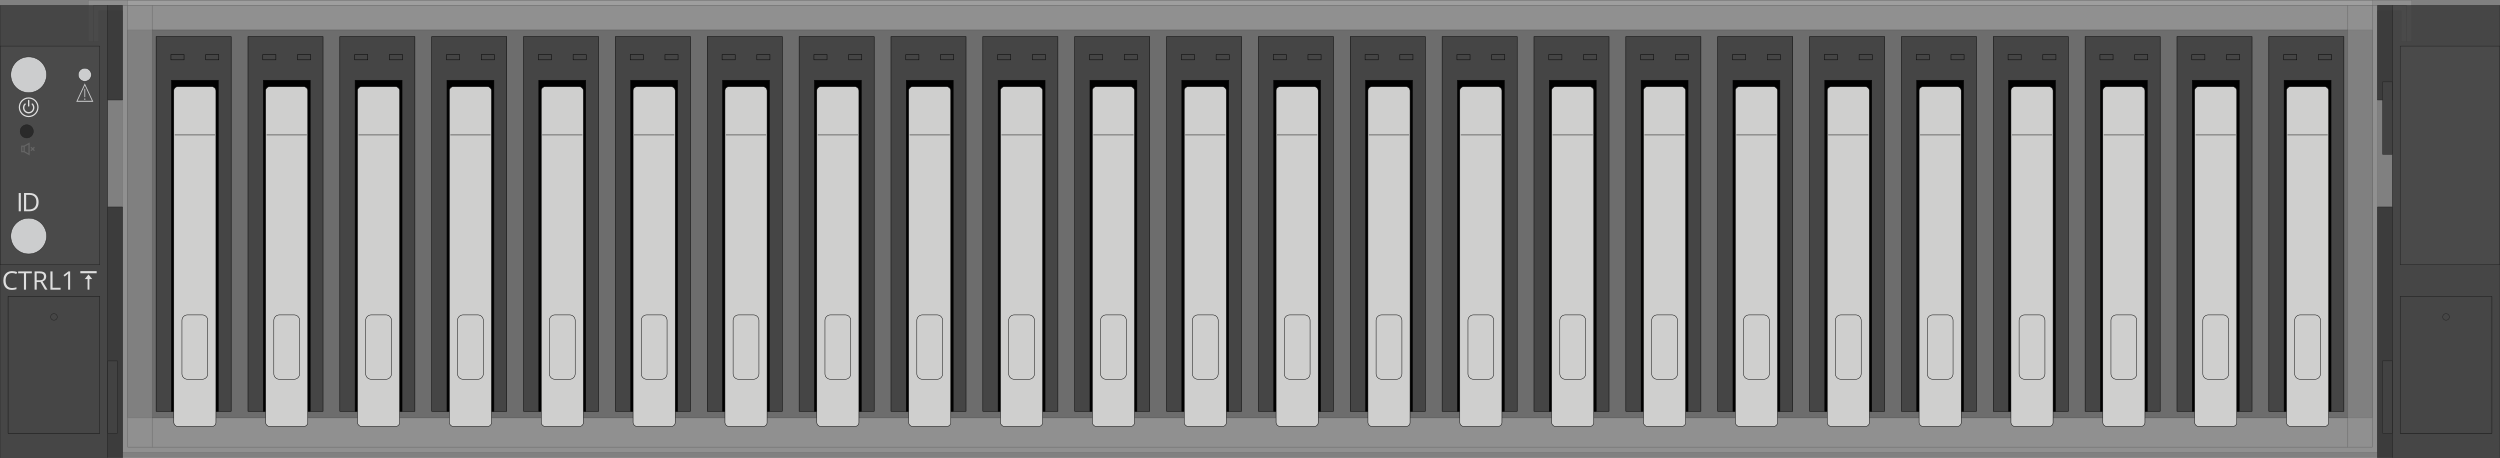 <?xml version="1.0" encoding="UTF-8"?>
<svg id="ES24F" xmlns="http://www.w3.org/2000/svg" version="1.1" viewBox="0 0 1366.94 250.38">
  <rect x="0" y="0" width="1366.94" height="250.38" fill="#808080" stroke="none"/>
  <defs>
    <style>
      .es24f-cls-1 {
        fill: #262626;
      }

      .es24f-cls-1, .es24f-cls-2, .es24f-cls-3, .es24f-cls-4, .es24f-cls-5, .es24f-cls-6, .es24f-cls-7, .es24f-cls-8, .es24f-cls-9, .es24f-cls-10, .es24f-cls-11, .es24f-cls-12, .es24f-cls-13 {
        stroke-width: .25px;
      }

      .es24f-cls-1, .es24f-cls-2, .es24f-cls-3, .es24f-cls-5, .es24f-cls-7, .es24f-cls-9, .es24f-cls-11, .es24f-cls-12, .es24f-cls-13 {
        stroke: #000;
      }

      .es24f-cls-1, .es24f-cls-2, .es24f-cls-3, .es24f-cls-5, .es24f-cls-9, .es24f-cls-11, .es24f-cls-12, .es24f-cls-13 {
        stroke-linecap: round;
        stroke-linejoin: round;
      }

      .es24f-cls-2 {
        fill: #000;
      }

      .es24f-cls-14, .es24f-cls-15, .es24f-cls-16, .es24f-cls-17, .es24f-cls-18 {
        stroke-width: 0px;
      }

      .es24f-cls-14, .es24f-cls-6 {
        fill: #cfcfce;
      }

      .es24f-cls-3 {
        fill: #2d2d2d;
      }

      .es24f-cls-4, .es24f-cls-6, .es24f-cls-7, .es24f-cls-8, .es24f-cls-10 {
        stroke-miterlimit: 10;
      }

      .es24f-cls-4, .es24f-cls-6, .es24f-cls-8, .es24f-cls-10 {
        stroke: #010101;
      }

      .es24f-cls-4, .es24f-cls-17 {
        fill: #010101;
      }

      .es24f-cls-15, .es24f-cls-10 {
        fill: none;
      }

      .es24f-cls-5, .es24f-cls-18 {
        fill: #fff;
      }

      .es24f-cls-16, .es24f-cls-7 {
        fill: #e6e7e8;
      }

      .es24f-cls-8 {
        fill: #454545;
      }

      .es24f-cls-9 {
        fill: #383838;
      }

      .es24f-cls-11 {
        fill: #0d0d0d;
      }

      .es24f-cls-12 {
        fill: #eaeaea;
      }

      .es24f-cls-13 {
        fill: #333;
      }

      /* Contrast Fixes */
      .sides {
        opacity: 0.75;
      }

      .chassis {
        opacity: 0.15;
      }

      /*#Controller_1_Indicators,
      #Controller_2_Indicators {
        opacity: 0.65;
      }*/
    </style>
  </defs>
  <g id="Chassis">
    <rect class="chassis es24f-cls-2" x="69.86" y="16.36" width="1227.22" height="212.15"/>
    <polygon class="chassis es24f-cls-12" points="1315.8 3.01 1315.8 22.8 1312.92 22.8 1312.92 5.89 1299.96 5.89 1299.96 247.37 66.98 247.37 66.98 5.89 54.02 5.89 54.02 22.8 51.14 22.8 51.14 3.01 69.86 3.01 69.86 244.49 1297.08 244.49 1297.08 3.01 1315.8 3.01"/>
    <polygon class="chassis es24f-cls-12" points="1318.68 .12 1318.68 22.8 1315.8 22.8 1315.8 3.01 51.14 3.01 51.14 22.8 48.26 22.8 48.26 .12 1318.68 .12"/>
    <rect class="chassis es24f-cls-12" x="69.86" y=".12" width="1227.22" height="2.88"/>
    <g class="sides">
      <g>
        <rect class="es24f-cls-13" x="1308.06" y="3.01" width="58.75" height="247.25"/>
        <rect class="es24f-cls-1" x="1299.96" y="3" width="8.1" height="51.66"/>
        <rect class="es24f-cls-1" x="1299.96" y="113.17" width="8.1" height="137.09"/>
        <rect class="es24f-cls-3" x="1302.77" y="44.76" width="5.29" height="39.6"/>
        <rect class="es24f-cls-3" x="1302.77" y="197.31" width="5.29" height="39.6"/>
        <rect class="es24f-cls-9" x="1312.38" y="25.22" width="54.43" height="119.52"/>
      </g>
      <g>
        <rect class="es24f-cls-11" x="1312.38" y="162.03" width="50.11" height="74.88"/>
        <path class="es24f-cls-5" d="M1322.57,189.99h0c0-5.44,4.41-9.84,9.85-9.84h10.04c5.44,0,9.85,4.41,9.85,9.84h0c0,5.44-4.41,9.84-9.85,9.84h-10.04c-5.44,0-9.85-4.41-9.85-9.84Z"/>
      </g>
      <g>
        <rect class="es24f-cls-13" x="1312.38" y="162.03" width="50.11" height="74.88"/>
        <circle class="es24f-cls-13" cx="1337.43" cy="173.29" r="1.8"/>
      </g>
    </g>
    <g class="sides">
      <g>
        <rect class="es24f-cls-13" x=".13" y="3.01" width="58.75" height="247.25"/>
        <rect class="es24f-cls-1" x="58.87" y="3.01" width="8.1" height="51.66"/>
        <rect class="es24f-cls-1" x="58.88" y="113.17" width="8.1" height="137.09"/>
        <rect class="es24f-cls-3" x="58.88" y="197.32" width="5.29" height="39.6"/>
        <g>
          <rect class="es24f-cls-9" x=".12" y="25.22" width="54.43" height="119.52"/>
          <circle class="es24f-cls-7" cx="15.68" cy="40.88" r="9.79"/>
          <circle class="es24f-cls-7" cx="15.68" cy="129.08" r="9.79"/>
          <g>
            <path class="es24f-cls-18" d="M16.05,54.95v2.99c0,.21-.17.37-.37.37s-.38-.17-.38-.37v-2.99c0-.21.18-.38.38-.38s.37.18.37.38Z"/>
            <g>
              <path class="es24f-cls-18" d="M15.68,53.24c-2.99,0-5.41,2.42-5.41,5.4s2.42,5.4,5.41,5.4,5.39-2.41,5.39-5.4-2.42-5.4-5.39-5.4ZM15.68,63.37c-2.61,0-4.74-2.12-4.74-4.73s2.13-4.73,4.74-4.73,4.73,2.12,4.73,4.73-2.12,4.73-4.73,4.73Z"/>
              <path class="es24f-cls-18" d="M18.8,58.87c0,1.75-1.4,3.17-3.12,3.17s-3.13-1.42-3.13-3.17c0-.84.33-1.63.92-2.23.14-.15.37-.16.53-.02.07.07.12.16.12.26s-.03.2-.1.26c-.47.48-.71,1.08-.71,1.72,0,1.33,1.07,2.41,2.38,2.41s2.37-1.08,2.37-2.41c0-.64-.24-1.24-.69-1.7-.07-.07-.12-.16-.12-.26s.04-.2.11-.26c.07-.08.16-.12.26-.12.09,0,.2.03.26.1.61.62.93,1.41.93,2.25h0Z"/>
            </g>
          </g>
          <g>
            <path class="es24f-cls-18" d="M10.23,105.54v9.99h1.16v-9.99h-1.16Z"/>
            <path class="es24f-cls-18" d="M19.82,106.83c-.86-.86-2.07-1.29-3.62-1.29h-3.06v9.99h2.76c1.69,0,2.97-.43,3.87-1.31.9-.87,1.34-2.13,1.34-3.78,0-1.54-.43-2.75-1.29-3.61ZM18.84,113.51c-.7.68-1.74,1.02-3.13,1.02h-1.41v-7.99h1.69c1.29,0,2.26.34,2.91,1,.66.66.98,1.64.98,2.94s-.35,2.35-1.04,3.03Z"/>
          </g>
          <circle class="es24f-cls-11" cx="14.63" cy="71.82" r="3.6"/>
          <circle class="es24f-cls-7" cx="46.37" cy="40.88" r="3.6"/>
          <g>
            <path class="es24f-cls-16" d="M46.36,45.6l-4.68,10.08h9.36l-4.68-10.08ZM46.36,46.71l3.91,8.42h-7.82l3.91-8.42Z"/>
            <rect class="es24f-cls-16" x="46.14" y="48.5" width=".45" height="4.63" rx=".19" ry=".19"/>
            <rect class="es24f-cls-16" x="45.99" y="53.84" width=".75" height=".75" rx=".37" ry=".37"/>
          </g>
          <g>
            <path class="es24f-cls-18" d="M6.62,149.29c-1.1,0-1.97.37-2.6,1.1s-.95,1.73-.95,3,.31,2.32.92,3.03c.61.71,1.49,1.07,2.62,1.07.7,0,1.49-.13,2.39-.38v1.02c-.69.26-1.55.39-2.56.39-1.47,0-2.61-.45-3.41-1.34s-1.2-2.16-1.2-3.81c0-1.03.19-1.93.58-2.71s.94-1.37,1.67-1.79,1.58-.63,2.57-.63c1.05,0,1.96.19,2.75.57l-.49,1c-.76-.36-1.51-.53-2.27-.53h-.02Z"/>
            <path class="es24f-cls-18" d="M14.25,158.39h-1.16v-8.96h-3.17v-1.03h7.49v1.03h-3.17v8.96h.01Z"/>
            <path class="es24f-cls-18" d="M20.08,154.23v4.16h-1.16v-9.99h2.74c1.23,0,2.13.23,2.72.7s.88,1.18.88,2.12c0,1.32-.67,2.21-2.01,2.68l2.71,4.49h-1.37l-2.42-4.16h-2.09ZM20.08,153.24h1.59c.82,0,1.42-.16,1.8-.49s.57-.81.57-1.47-.19-1.14-.58-1.43-1.02-.44-1.88-.44h-1.51v3.82h.01Z"/>
            <path class="es24f-cls-18" d="M27.57,158.39v-9.99h1.16v8.94h4.41v1.05h-5.57Z"/>
            <rect class="es24f-cls-18" x="43.92" y="148.25" width="8.94" height="1.16"/>
            <path class="es24f-cls-18" d="M48.39,150.08l2.02,2.49h-1.52v5.82h-1.01v-5.82h-1.52l2.02-2.49h0Z"/>
            <path class="es24f-cls-18" d="M38.35,158.39h-1.11v-7.12c0-.59.02-1.15.05-1.68-.1.1-.2.2-.32.3-.12.11-.66.55-1.63,1.33l-.6-.78,2.65-2.04h.96v9.99h0Z"/>
          </g>
        </g>
      </g>
      <g>
        <rect class="es24f-cls-11" x="4.44" y="162.04" width="50.11" height="74.88"/>
        <path class="es24f-cls-5" d="M14.64,189.98h0c0-5.44,4.41-9.84,9.85-9.84h10.04c5.44,0,9.85,4.41,9.85,9.85h0c0,5.44-4.41,9.84-9.85,9.84h-10.04c-5.44,0-9.85-4.41-9.85-9.85Z"/>
      </g>
      <g>
        <rect class="es24f-cls-13" x="4.44" y="162.04" width="50.11" height="74.88"/>
        <circle class="es24f-cls-13" cx="29.5" cy="173.29" r="1.8"/>
      </g>
    </g>
    <rect class="chassis es24f-cls-12" x="83.21" y="3" width="1200.51" height="13.36"/>
    <rect class="chassis es24f-cls-12" x="83.21" y="228.51" width="1200.51" height="15.98"/>
    <rect class="chassis es24f-cls-12" x="1283.72" y="3.01" width="13.36" height="241.49"/>
    <rect class="chassis es24f-cls-12" x="69.86" y="3" width="13.36" height="241.49"/>
    <path class="chassis es24f-cls-18" d="M16.21,77.88v7.12l-3.08-1.73h-1.58v-3.66h1.58s3.08-1.73,3.08-1.73ZM12.88,80.28h-.66v2.33h.66v-2.33ZM13.55,82.75l2,1.12v-4.85l-2,1.12v2.6h0ZM17.16,80.27l.71.7.71-.7.47.47-.71.71.71.71-.47.47-.71-.71-.71.71-.47-.47.71-.71-.71-.71.47-.47Z"/>
  </g>
  <g id="Drives">
    <g id="DRIVE_CAGE_1">
      <rect class="es24f-cls-8" x="85.36" y="20.02" width="41.04" height="204.84"/>
      <rect class="es24f-cls-4" x="93.71" y="43.86" width="25.67" height="181"/>
      <rect class="tint-target es24f-cls-6" x="95.03" y="47.4" width="23.04" height="185.76" rx="2.11" ry="2.11"/>
      <rect class="es24f-cls-10" x="112.47" y="29.84" width="7.16" height="2.88"/>
      <rect class="es24f-cls-10" x="93.47" y="29.84" width="7.16" height="2.88"/>
      <g>
        <line class="es24f-cls-10" x1="117.55" y1="73.78" x2="95.55" y2="73.78"/>
        <line class="es24f-cls-15" x1="117.55" y1="73.78" x2="95.55" y2="73.78"/>
      </g>
      <g>
        <path class="tint-target es24f-cls-14" d="M110.55,172.17h-8.01c-1.69,0-3.05,1.37-3.05,3.05v29.1c0,1.69,1.37,3.05,3.05,3.05h8.01c1.69,0,3.05-1.37,3.05-3.05v-29.1c0-1.69-1.37-3.05-3.05-3.05Z"/>
        <path class="es24f-cls-17" d="M102.54,172.3c-1.62,0-2.93,1.31-2.93,2.93v29.1c0,1.62,1.31,2.93,2.93,2.93h8.01c1.62,0,2.93-1.31,2.93-2.93v-29.1c0-1.62-1.31-2.93-2.93-2.93h-8.01M102.54,172.05h8.01c1.76,0,3.18,1.42,3.18,3.18v29.1c0,1.76-1.42,3.18-3.18,3.18h-8.01c-1.76,0-3.18-1.42-3.18-3.18v-29.1c0-1.76,1.42-3.18,3.18-3.18h0Z"/>
      </g>
    </g>
    <g id="DRIVE_CAGE_2">
      <rect class="es24f-cls-8" x="135.59" y="20.02" width="41.04" height="204.84"/>
      <rect class="es24f-cls-4" x="143.94" y="43.86" width="25.67" height="181"/>
      <rect class="tint-target es24f-cls-6" x="145.25" y="47.4" width="23.04" height="185.76" rx="2.11" ry="2.11"/>
      <rect class="es24f-cls-10" x="162.69" y="29.84" width="7.16" height="2.88"/>
      <rect class="es24f-cls-10" x="143.69" y="29.84" width="7.16" height="2.88"/>
      <g>
        <line class="es24f-cls-10" x1="167.77" y1="73.78" x2="145.77" y2="73.78"/>
        <line class="es24f-cls-15" x1="167.77" y1="73.78" x2="145.77" y2="73.78"/>
      </g>
      <g>
        <path class="tint-target es24f-cls-14" d="M160.77,172.17h-8.01c-1.69,0-3.05,1.37-3.05,3.05v29.1c0,1.69,1.37,3.05,3.05,3.05h8.01c1.69,0,3.05-1.37,3.05-3.05v-29.1c0-1.69-1.37-3.05-3.05-3.05Z"/>
        <path class="es24f-cls-17" d="M152.77,172.3c-1.62,0-2.93,1.31-2.93,2.93v29.1c0,1.62,1.31,2.93,2.93,2.93h8.01c1.62,0,2.93-1.31,2.93-2.93v-29.1c0-1.62-1.31-2.93-2.93-2.93h-8.01M152.77,172.05h8.01c1.76,0,3.18,1.42,3.18,3.18v29.1c0,1.76-1.42,3.18-3.18,3.18h-8.01c-1.76,0-3.18-1.42-3.18-3.18v-29.1c0-1.76,1.42-3.18,3.18-3.18h0Z"/>
      </g>
    </g>
    <g id="DRIVE_CAGE_3">
      <rect class="es24f-cls-8" x="185.81" y="20.02" width="41.04" height="204.84"/>
      <rect class="es24f-cls-4" x="194.16" y="43.86" width="25.67" height="181"/>
      <rect class="tint-target es24f-cls-6" x="195.48" y="47.4" width="23.04" height="185.76" rx="2.11" ry="2.11"/>
      <rect class="es24f-cls-10" x="212.92" y="29.84" width="7.16" height="2.88"/>
      <rect class="es24f-cls-10" x="193.92" y="29.84" width="7.16" height="2.88"/>
      <g>
        <line class="es24f-cls-10" x1="218" y1="73.78" x2="196" y2="73.78"/>
        <line class="es24f-cls-15" x1="218" y1="73.78" x2="196" y2="73.78"/>
      </g>
      <g>
        <path class="tint-target es24f-cls-14" d="M211,172.17h-8.01c-1.69,0-3.05,1.37-3.05,3.05v29.1c0,1.69,1.37,3.05,3.05,3.05h8c1.69,0,3.05-1.37,3.05-3.05v-29.1c0-1.69-1.37-3.05-3.05-3.05h.01Z"/>
        <path class="es24f-cls-17" d="M202.99,172.3c-1.62,0-2.93,1.31-2.93,2.93v29.1c0,1.62,1.31,2.93,2.93,2.93h8.01c1.62,0,2.93-1.31,2.93-2.93v-29.1c0-1.62-1.31-2.93-2.93-2.93h-8.01M202.99,172.05h8.01c1.76,0,3.18,1.42,3.18,3.18v29.1c0,1.76-1.42,3.18-3.18,3.18h-8.01c-1.76,0-3.18-1.42-3.18-3.18v-29.1c0-1.76,1.42-3.18,3.18-3.18h0Z"/>
      </g>
    </g>
    <g id="DRIVE_CAGE_4">
      <rect class="es24f-cls-8" x="236.04" y="20.02" width="41.04" height="204.84"/>
      <rect class="es24f-cls-4" x="244.39" y="43.86" width="25.67" height="181"/>
      <rect class="tint-target es24f-cls-6" x="245.7" y="47.4" width="23.04" height="185.76" rx="2.11" ry="2.11"/>
      <rect class="es24f-cls-10" x="263.14" y="29.84" width="7.16" height="2.88"/>
      <rect class="es24f-cls-10" x="244.14" y="29.84" width="7.16" height="2.88"/>
      <g>
        <line class="es24f-cls-10" x1="268.22" y1="73.78" x2="246.22" y2="73.78"/>
        <line class="es24f-cls-15" x1="268.22" y1="73.78" x2="246.22" y2="73.78"/>
      </g>
      <g>
        <path class="tint-target es24f-cls-14" d="M261.22,172.17h-8.01c-1.69,0-3.05,1.37-3.05,3.05v29.1c0,1.69,1.37,3.05,3.05,3.05h8.01c1.69,0,3.05-1.37,3.05-3.05v-29.1c0-1.69-1.37-3.05-3.05-3.05Z"/>
        <path class="es24f-cls-17" d="M253.22,172.3c-1.62,0-2.93,1.31-2.93,2.93v29.1c0,1.62,1.31,2.93,2.93,2.93h8.01c1.62,0,2.93-1.31,2.93-2.93v-29.1c0-1.62-1.31-2.93-2.93-2.93h-8.01M253.22,172.05h8.01c1.76,0,3.18,1.42,3.18,3.18v29.1c0,1.76-1.42,3.18-3.18,3.18h-8.01c-1.76,0-3.18-1.42-3.18-3.18v-29.1c0-1.76,1.42-3.18,3.18-3.18h0Z"/>
      </g>
    </g>
    <g id="DRIVE_CAGE_5">
      <rect class="es24f-cls-8" x="286.26" y="20.02" width="41.04" height="204.84"/>
      <rect class="es24f-cls-4" x="294.61" y="43.86" width="25.67" height="181"/>
      <rect class="tint-target es24f-cls-6" x="295.93" y="47.4" width="23.04" height="185.76" rx="2.11" ry="2.11"/>
      <rect class="es24f-cls-10" x="313.37" y="29.84" width="7.16" height="2.88"/>
      <rect class="es24f-cls-10" x="294.37" y="29.84" width="7.16" height="2.88"/>
      <g>
        <line class="es24f-cls-10" x1="318.45" y1="73.78" x2="296.45" y2="73.78"/>
        <line class="es24f-cls-15" x1="318.45" y1="73.78" x2="296.45" y2="73.78"/>
      </g>
      <g>
        <path class="tint-target es24f-cls-14" d="M311.45,172.17h-8.01c-1.69,0-3.05,1.37-3.05,3.05v29.1c0,1.69,1.37,3.05,3.05,3.05h8.01c1.69,0,3.05-1.37,3.05-3.05v-29.1c0-1.69-1.37-3.05-3.05-3.05Z"/>
        <path class="es24f-cls-17" d="M303.44,172.3c-1.62,0-2.93,1.31-2.93,2.93v29.1c0,1.62,1.31,2.93,2.93,2.93h8.01c1.62,0,2.93-1.31,2.93-2.93v-29.1c0-1.62-1.31-2.93-2.93-2.93h-8.01M303.44,172.05h8.01c1.76,0,3.18,1.42,3.18,3.18v29.1c0,1.76-1.42,3.18-3.18,3.18h-8.01c-1.76,0-3.18-1.42-3.18-3.18v-29.1c0-1.76,1.42-3.18,3.18-3.18h0Z"/>
      </g>
    </g>
    <g id="DRIVE_CAGE_6">
      <rect class="es24f-cls-8" x="336.49" y="20.02" width="41.04" height="204.84"/>
      <rect class="es24f-cls-4" x="344.84" y="43.86" width="25.67" height="181"/>
      <rect class="tint-target es24f-cls-6" x="346.15" y="47.4" width="23.04" height="185.76" rx="2.11" ry="2.11"/>
      <rect class="es24f-cls-10" x="363.59" y="29.84" width="7.16" height="2.88"/>
      <rect class="es24f-cls-10" x="344.59" y="29.84" width="7.16" height="2.88"/>
      <g>
        <line class="es24f-cls-10" x1="368.67" y1="73.78" x2="346.67" y2="73.78"/>
        <line class="es24f-cls-15" x1="368.67" y1="73.78" x2="346.67" y2="73.78"/>
      </g>
      <g>
        <path class="tint-target es24f-cls-14" d="M361.68,172.17h-8.01c-1.69,0-3.05,1.37-3.05,3.05v29.1c0,1.69,1.37,3.05,3.05,3.05h8c1.69,0,3.05-1.37,3.05-3.05v-29.1c0-1.69-1.37-3.05-3.05-3.05h.01Z"/>
        <path class="es24f-cls-17" d="M353.67,172.3c-1.62,0-2.93,1.31-2.93,2.93v29.1c0,1.62,1.31,2.93,2.93,2.93h8.01c1.62,0,2.93-1.31,2.93-2.93v-29.1c0-1.62-1.31-2.93-2.93-2.93h-8.01M353.67,172.05h8.01c1.76,0,3.18,1.42,3.18,3.18v29.1c0,1.76-1.42,3.18-3.18,3.18h-8.01c-1.76,0-3.18-1.42-3.18-3.18v-29.1c0-1.76,1.42-3.18,3.18-3.18h0Z"/>
      </g>
    </g>
    <g id="DRIVE_CAGE_7">
      <rect class="es24f-cls-8" x="386.71" y="20.02" width="41.04" height="204.84"/>
      <rect class="es24f-cls-4" x="395.06" y="43.86" width="25.67" height="181"/>
      <rect class="tint-target es24f-cls-6" x="396.38" y="47.4" width="23.04" height="185.76" rx="2.11" ry="2.11"/>
      <rect class="es24f-cls-10" x="413.82" y="29.84" width="7.16" height="2.88"/>
      <rect class="es24f-cls-10" x="394.82" y="29.84" width="7.16" height="2.88"/>
      <g>
        <line class="es24f-cls-10" x1="418.9" y1="73.78" x2="396.9" y2="73.78"/>
        <line class="es24f-cls-15" x1="418.9" y1="73.78" x2="396.9" y2="73.78"/>
      </g>
      <g>
        <path class="tint-target es24f-cls-14" d="M411.9,172.17h-8.01c-1.69,0-3.05,1.37-3.05,3.05v29.1c0,1.69,1.37,3.05,3.05,3.05h8.01c1.69,0,3.05-1.37,3.05-3.05v-29.1c0-1.69-1.37-3.05-3.05-3.05Z"/>
        <path class="es24f-cls-17" d="M403.9,172.3c-1.62,0-2.93,1.31-2.93,2.93v29.1c0,1.62,1.31,2.93,2.93,2.93h8.01c1.62,0,2.93-1.31,2.93-2.93v-29.1c0-1.62-1.31-2.93-2.93-2.93h-8.01M403.9,172.05h8.01c1.76,0,3.18,1.42,3.18,3.18v29.1c0,1.76-1.42,3.18-3.18,3.18h-8.01c-1.76,0-3.18-1.42-3.18-3.18v-29.1c0-1.76,1.42-3.18,3.18-3.18h0Z"/>
      </g>
    </g>
    <g id="DRIVE_CAGE_8">
      <rect class="es24f-cls-8" x="436.94" y="20.02" width="41.04" height="204.84"/>
      <rect class="es24f-cls-4" x="445.29" y="43.86" width="25.67" height="181"/>
      <rect class="tint-target es24f-cls-6" x="446.6" y="47.4" width="23.04" height="185.76" rx="2.11" ry="2.11"/>
      <rect class="es24f-cls-10" x="464.04" y="29.84" width="7.16" height="2.88"/>
      <rect class="es24f-cls-10" x="445.04" y="29.84" width="7.16" height="2.88"/>
      <g>
        <line class="es24f-cls-10" x1="469.12" y1="73.78" x2="447.12" y2="73.78"/>
        <line class="es24f-cls-15" x1="469.12" y1="73.78" x2="447.12" y2="73.78"/>
      </g>
      <g>
        <path class="tint-target es24f-cls-14" d="M462.13,172.17h-8.01c-1.69,0-3.05,1.37-3.05,3.05v29.1c0,1.69,1.37,3.05,3.05,3.05h8.01c1.69,0,3.05-1.37,3.05-3.05v-29.1c0-1.69-1.37-3.05-3.05-3.05Z"/>
        <path class="es24f-cls-17" d="M454.12,172.3c-1.62,0-2.93,1.31-2.93,2.93v29.1c0,1.62,1.31,2.93,2.93,2.93h8.01c1.62,0,2.93-1.31,2.93-2.93v-29.1c0-1.62-1.31-2.93-2.93-2.93h-8.01M454.12,172.05h8.01c1.76,0,3.18,1.42,3.18,3.18v29.1c0,1.76-1.42,3.18-3.18,3.18h-8.01c-1.76,0-3.18-1.42-3.18-3.18v-29.1c0-1.76,1.42-3.18,3.18-3.18h0Z"/>
      </g>
    </g>
    <g id="DRIVE_CAGE_9">
      <rect class="es24f-cls-8" x="487.16" y="20.02" width="41.04" height="204.84"/>
      <rect class="es24f-cls-4" x="495.51" y="43.86" width="25.67" height="181"/>
      <rect class="tint-target es24f-cls-6" x="496.83" y="47.4" width="23.04" height="185.76" rx="2.11" ry="2.11"/>
      <rect class="es24f-cls-10" x="514.27" y="29.84" width="7.16" height="2.88"/>
      <rect class="es24f-cls-10" x="495.27" y="29.84" width="7.16" height="2.88"/>
      <g>
        <line class="es24f-cls-10" x1="519.35" y1="73.78" x2="497.35" y2="73.78"/>
        <line class="es24f-cls-15" x1="519.35" y1="73.78" x2="497.35" y2="73.78"/>
      </g>
      <g>
        <path class="tint-target es24f-cls-14" d="M512.35,172.17h-8.01c-1.69,0-3.05,1.37-3.05,3.05v29.1c0,1.69,1.37,3.05,3.05,3.05h8c1.69,0,3.05-1.37,3.05-3.05v-29.1c0-1.69-1.37-3.05-3.05-3.05h.01Z"/>
        <path class="es24f-cls-17" d="M504.35,172.3c-1.62,0-2.93,1.31-2.93,2.93v29.1c0,1.62,1.31,2.93,2.93,2.93h8.01c1.62,0,2.93-1.31,2.93-2.93v-29.1c0-1.62-1.31-2.93-2.93-2.93h-8.01M504.35,172.05h8.01c1.76,0,3.18,1.42,3.18,3.18v29.1c0,1.76-1.42,3.18-3.18,3.18h-8.01c-1.76,0-3.18-1.42-3.18-3.18v-29.1c0-1.76,1.42-3.18,3.18-3.18h0Z"/>
      </g>
    </g>
    <g id="DRIVE_CAGE_10">
      <rect class="es24f-cls-8" x="537.39" y="20.02" width="41.04" height="204.84"/>
      <rect class="es24f-cls-4" x="545.74" y="43.86" width="25.67" height="181"/>
      <rect class="tint-target es24f-cls-6" x="547.05" y="47.4" width="23.04" height="185.76" rx="2.11" ry="2.11"/>
      <rect class="es24f-cls-10" x="564.5" y="29.84" width="7.16" height="2.88"/>
      <rect class="es24f-cls-10" x="545.5" y="29.84" width="7.16" height="2.88"/>
      <g>
        <line class="es24f-cls-10" x1="569.57" y1="73.78" x2="547.57" y2="73.78"/>
        <line class="es24f-cls-15" x1="569.57" y1="73.78" x2="547.57" y2="73.78"/>
      </g>
      <g>
        <path class="tint-target es24f-cls-14" d="M562.58,172.17h-8.01c-1.69,0-3.05,1.37-3.05,3.05v29.1c0,1.69,1.37,3.05,3.05,3.05h8.01c1.69,0,3.05-1.37,3.05-3.05v-29.1c0-1.69-1.37-3.05-3.05-3.05Z"/>
        <path class="es24f-cls-17" d="M554.57,172.3c-1.62,0-2.93,1.31-2.93,2.93v29.1c0,1.62,1.31,2.93,2.93,2.93h8.01c1.62,0,2.93-1.31,2.93-2.93v-29.1c0-1.62-1.31-2.93-2.93-2.93h-8.01M554.57,172.05h8.01c1.76,0,3.18,1.42,3.18,3.18v29.1c0,1.76-1.42,3.18-3.18,3.18h-8.01c-1.76,0-3.18-1.42-3.18-3.18v-29.1c0-1.76,1.42-3.18,3.18-3.18h0Z"/>
      </g>
    </g>
    <g id="DRIVE_CAGE_11">
      <rect class="es24f-cls-8" x="587.61" y="20.02" width="41.04" height="204.84"/>
      <rect class="es24f-cls-4" x="595.96" y="43.86" width="25.67" height="181"/>
      <rect class="tint-target es24f-cls-6" x="597.28" y="47.4" width="23.04" height="185.76" rx="2.11" ry="2.11"/>
      <rect class="es24f-cls-10" x="614.72" y="29.84" width="7.16" height="2.88"/>
      <rect class="es24f-cls-10" x="595.72" y="29.84" width="7.16" height="2.88"/>
      <g>
        <line class="es24f-cls-10" x1="619.8" y1="73.78" x2="597.8" y2="73.78"/>
        <line class="es24f-cls-15" x1="619.8" y1="73.78" x2="597.8" y2="73.78"/>
      </g>
      <g>
        <path class="tint-target es24f-cls-14" d="M612.8,172.17h-8.01c-1.69,0-3.05,1.37-3.05,3.05v29.1c0,1.69,1.37,3.05,3.05,3.05h8.01c1.69,0,3.05-1.37,3.05-3.05v-29.1c0-1.69-1.37-3.05-3.05-3.05Z"/>
        <path class="es24f-cls-17" d="M604.8,172.3c-1.62,0-2.93,1.31-2.93,2.93v29.1c0,1.62,1.31,2.93,2.93,2.93h8.01c1.62,0,2.93-1.31,2.93-2.93v-29.1c0-1.62-1.31-2.93-2.93-2.93h-8.01M604.8,172.05h8.01c1.76,0,3.18,1.42,3.18,3.18v29.1c0,1.76-1.42,3.18-3.18,3.18h-8.01c-1.76,0-3.18-1.42-3.18-3.18v-29.1c0-1.76,1.42-3.18,3.18-3.18h0Z"/>
      </g>
    </g>
    <g id="DRIVE_CAGE_12">
      <rect class="es24f-cls-8" x="637.84" y="20.02" width="41.04" height="204.84"/>
      <rect class="es24f-cls-4" x="646.19" y="43.86" width="25.67" height="181"/>
      <rect class="tint-target es24f-cls-6" x="647.5" y="47.4" width="23.04" height="185.76" rx="2.11" ry="2.11"/>
      <rect class="es24f-cls-10" x="664.95" y="29.84" width="7.16" height="2.88"/>
      <rect class="es24f-cls-10" x="645.95" y="29.84" width="7.16" height="2.88"/>
      <g>
        <line class="es24f-cls-10" x1="670.02" y1="73.78" x2="648.02" y2="73.78"/>
        <line class="es24f-cls-15" x1="670.02" y1="73.78" x2="648.02" y2="73.78"/>
      </g>
      <g>
        <path class="tint-target es24f-cls-14" d="M663.03,172.17h-8.01c-1.69,0-3.05,1.37-3.05,3.05v29.1c0,1.69,1.37,3.05,3.05,3.05h8.01c1.69,0,3.05-1.37,3.05-3.05v-29.1c0-1.69-1.37-3.05-3.05-3.05Z"/>
        <path class="es24f-cls-17" d="M655.02,172.3c-1.62,0-2.93,1.31-2.93,2.93v29.1c0,1.62,1.31,2.93,2.93,2.93h8.01c1.62,0,2.93-1.31,2.93-2.93v-29.1c0-1.62-1.31-2.93-2.93-2.93h-8.01M655.02,172.05h8.01c1.76,0,3.18,1.42,3.18,3.18v29.1c0,1.76-1.42,3.18-3.18,3.18h-8.01c-1.76,0-3.18-1.42-3.18-3.18v-29.1c0-1.76,1.42-3.18,3.18-3.18h0Z"/>
      </g>
    </g>
    <g id="DRIVE_CAGE_13">
      <rect class="es24f-cls-8" x="688.06" y="20.02" width="41.04" height="204.84"/>
      <rect class="es24f-cls-4" x="696.41" y="43.86" width="25.67" height="181"/>
      <rect class="tint-target es24f-cls-6" x="697.73" y="47.4" width="23.04" height="185.76" rx="2.11" ry="2.11"/>
      <rect class="es24f-cls-10" x="715.17" y="29.84" width="7.16" height="2.88"/>
      <rect class="es24f-cls-10" x="696.17" y="29.84" width="7.16" height="2.88"/>
      <g>
        <line class="es24f-cls-10" x1="720.25" y1="73.78" x2="698.25" y2="73.78"/>
        <line class="es24f-cls-15" x1="720.25" y1="73.78" x2="698.25" y2="73.78"/>
      </g>
      <g>
        <path class="tint-target es24f-cls-14" d="M713.25,172.17h-8.01c-1.69,0-3.05,1.37-3.05,3.05v29.1c0,1.69,1.37,3.05,3.05,3.05h8.01c1.69,0,3.05-1.37,3.05-3.05v-29.1c0-1.69-1.37-3.05-3.05-3.05Z"/>
        <path class="es24f-cls-17" d="M705.25,172.3c-1.62,0-2.93,1.31-2.93,2.93v29.1c0,1.62,1.31,2.93,2.93,2.93h8.01c1.62,0,2.93-1.31,2.93-2.93v-29.1c0-1.62-1.31-2.93-2.93-2.93h-8.01M705.25,172.05h8.01c1.76,0,3.18,1.42,3.18,3.18v29.1c0,1.76-1.42,3.18-3.18,3.18h-8.01c-1.76,0-3.18-1.42-3.18-3.18v-29.1c0-1.76,1.42-3.18,3.18-3.18h0Z"/>
      </g>
    </g>
    <g id="DRIVE_CAGE_14">
      <rect class="es24f-cls-8" x="738.29" y="20.02" width="41.04" height="204.84"/>
      <rect class="es24f-cls-4" x="746.64" y="43.86" width="25.67" height="181"/>
      <rect class="tint-target es24f-cls-6" x="747.95" y="47.4" width="23.04" height="185.76" rx="2.11" ry="2.11"/>
      <rect class="es24f-cls-10" x="765.4" y="29.84" width="7.16" height="2.88"/>
      <rect class="es24f-cls-10" x="746.4" y="29.84" width="7.16" height="2.88"/>
      <g>
        <line class="es24f-cls-10" x1="770.47" y1="73.78" x2="748.47" y2="73.78"/>
        <line class="es24f-cls-15" x1="770.47" y1="73.78" x2="748.47" y2="73.78"/>
      </g>
      <g>
        <path class="tint-target es24f-cls-14" d="M763.48,172.17h-8.01c-1.69,0-3.05,1.37-3.05,3.05v29.1c0,1.69,1.37,3.05,3.05,3.05h8c1.69,0,3.05-1.37,3.05-3.05v-29.1c0-1.69-1.37-3.05-3.05-3.05h.01Z"/>
        <path class="es24f-cls-17" d="M755.47,172.3c-1.62,0-2.93,1.31-2.93,2.93v29.1c0,1.62,1.31,2.93,2.93,2.93h8.01c1.62,0,2.93-1.31,2.93-2.93v-29.1c0-1.62-1.31-2.93-2.93-2.93h-8.01M755.47,172.05h8.01c1.76,0,3.18,1.42,3.18,3.18v29.1c0,1.76-1.42,3.18-3.18,3.18h-8.01c-1.76,0-3.18-1.42-3.18-3.18v-29.1c0-1.76,1.42-3.18,3.18-3.18h0Z"/>
      </g>
    </g>
    <g id="DRIVE_CAGE_15">
      <rect class="es24f-cls-8" x="788.52" y="20.02" width="41.04" height="204.84"/>
      <rect class="es24f-cls-4" x="796.86" y="43.86" width="25.67" height="181"/>
      <rect class="tint-target es24f-cls-6" x="798.18" y="47.4" width="23.04" height="185.76" rx="2.11" ry="2.11"/>
      <rect class="es24f-cls-10" x="815.62" y="29.84" width="7.16" height="2.88"/>
      <rect class="es24f-cls-10" x="796.62" y="29.84" width="7.16" height="2.88"/>
      <g>
        <line class="es24f-cls-10" x1="820.7" y1="73.78" x2="798.7" y2="73.78"/>
        <line class="es24f-cls-15" x1="820.7" y1="73.78" x2="798.7" y2="73.78"/>
      </g>
      <g>
        <path class="tint-target es24f-cls-14" d="M813.7,172.17h-8.01c-1.69,0-3.05,1.37-3.05,3.05v29.1c0,1.69,1.37,3.05,3.05,3.05h8c1.69,0,3.05-1.37,3.05-3.05v-29.1c0-1.69-1.37-3.05-3.05-3.05h.01Z"/>
        <path class="es24f-cls-17" d="M805.7,172.3c-1.62,0-2.93,1.31-2.93,2.93v29.1c0,1.62,1.31,2.93,2.93,2.93h8.01c1.62,0,2.93-1.31,2.93-2.93v-29.1c0-1.62-1.31-2.93-2.93-2.93h-8.01M805.7,172.05h8.01c1.76,0,3.18,1.42,3.18,3.18v29.1c0,1.76-1.42,3.18-3.18,3.18h-8.01c-1.76,0-3.18-1.42-3.18-3.18v-29.1c0-1.76,1.42-3.18,3.18-3.18h0Z"/>
      </g>
    </g>
    <g id="DRIVE_CAGE_16">
      <rect class="es24f-cls-8" x="838.74" y="20.02" width="41.04" height="204.84"/>
      <rect class="es24f-cls-4" x="847.09" y="43.86" width="25.67" height="181"/>
      <rect class="tint-target es24f-cls-6" x="848.4" y="47.4" width="23.04" height="185.76" rx="2.11" ry="2.11"/>
      <rect class="es24f-cls-10" x="865.85" y="29.84" width="7.16" height="2.88"/>
      <rect class="es24f-cls-10" x="846.85" y="29.84" width="7.16" height="2.88"/>
      <g>
        <line class="es24f-cls-10" x1="870.92" y1="73.78" x2="848.92" y2="73.78"/>
        <line class="es24f-cls-15" x1="870.92" y1="73.78" x2="848.92" y2="73.78"/>
      </g>
      <g>
        <path class="tint-target es24f-cls-14" d="M863.93,172.17h-8.01c-1.69,0-3.05,1.37-3.05,3.05v29.1c0,1.69,1.37,3.05,3.05,3.05h8.01c1.69,0,3.05-1.37,3.05-3.05v-29.1c0-1.69-1.37-3.05-3.05-3.05Z"/>
        <path class="es24f-cls-17" d="M855.92,172.3c-1.62,0-2.93,1.31-2.93,2.93v29.1c0,1.62,1.31,2.93,2.93,2.93h8.01c1.62,0,2.93-1.31,2.93-2.93v-29.1c0-1.62-1.31-2.93-2.93-2.93h-8.01M855.92,172.05h8.01c1.76,0,3.18,1.42,3.18,3.18v29.1c0,1.76-1.42,3.18-3.18,3.18h-8.01c-1.76,0-3.18-1.42-3.18-3.18v-29.1c0-1.76,1.42-3.18,3.18-3.18h0Z"/>
      </g>
    </g>
    <g id="DRIVE_CAGE_17">
      <rect class="es24f-cls-8" x="888.97" y="20.02" width="41.04" height="204.84"/>
      <rect class="es24f-cls-4" x="897.31" y="43.86" width="25.67" height="181"/>
      <rect class="tint-target es24f-cls-6" x="898.63" y="47.4" width="23.04" height="185.76" rx="2.11" ry="2.11"/>
      <rect class="es24f-cls-10" x="916.07" y="29.84" width="7.16" height="2.88"/>
      <rect class="es24f-cls-10" x="897.07" y="29.84" width="7.16" height="2.88"/>
      <g>
        <line class="es24f-cls-10" x1="921.15" y1="73.78" x2="899.15" y2="73.78"/>
        <line class="es24f-cls-15" x1="921.15" y1="73.78" x2="899.15" y2="73.78"/>
      </g>
      <g>
        <path class="tint-target es24f-cls-14" d="M914.15,172.17h-8.01c-1.69,0-3.05,1.37-3.05,3.05v29.1c0,1.69,1.37,3.05,3.05,3.05h8.01c1.69,0,3.05-1.37,3.05-3.05v-29.1c0-1.69-1.37-3.05-3.05-3.05Z"/>
        <path class="es24f-cls-17" d="M906.15,172.3c-1.62,0-2.93,1.31-2.93,2.93v29.1c0,1.62,1.31,2.93,2.93,2.93h8.01c1.62,0,2.93-1.31,2.93-2.93v-29.1c0-1.62-1.31-2.93-2.93-2.93h-8.01M906.15,172.05h8.01c1.76,0,3.18,1.42,3.18,3.18v29.1c0,1.76-1.42,3.18-3.18,3.18h-8.01c-1.76,0-3.18-1.42-3.18-3.18v-29.1c0-1.76,1.42-3.18,3.18-3.18h0Z"/>
      </g>
    </g>
    <g id="DRIVE_CAGE_18">
      <rect class="es24f-cls-8" x="939.19" y="20.02" width="41.04" height="204.84"/>
      <rect class="es24f-cls-4" x="947.54" y="43.86" width="25.67" height="181"/>
      <rect class="tint-target es24f-cls-6" x="948.86" y="47.4" width="23.04" height="185.76" rx="2.11" ry="2.11"/>
      <rect class="es24f-cls-10" x="966.3" y="29.84" width="7.16" height="2.88"/>
      <rect class="es24f-cls-10" x="947.3" y="29.84" width="7.16" height="2.88"/>
      <g>
        <line class="es24f-cls-10" x1="971.38" y1="73.78" x2="949.38" y2="73.78"/>
        <line class="es24f-cls-15" x1="971.38" y1="73.78" x2="949.38" y2="73.78"/>
      </g>
      <g>
        <path class="tint-target es24f-cls-14" d="M964.38,172.17h-8.01c-1.69,0-3.05,1.37-3.05,3.05v29.1c0,1.69,1.37,3.05,3.05,3.05h8c1.69,0,3.05-1.37,3.05-3.05v-29.1c0-1.69-1.37-3.05-3.05-3.05h.01Z"/>
        <path class="es24f-cls-17" d="M956.37,172.3c-1.62,0-2.93,1.31-2.93,2.93v29.1c0,1.62,1.31,2.93,2.93,2.93h8.01c1.62,0,2.93-1.31,2.93-2.93v-29.1c0-1.62-1.31-2.93-2.93-2.93h-8.01M956.37,172.05h8.01c1.76,0,3.18,1.42,3.18,3.18v29.1c0,1.76-1.42,3.18-3.18,3.18h-8.01c-1.76,0-3.18-1.42-3.18-3.18v-29.1c0-1.76,1.42-3.18,3.18-3.18h0Z"/>
      </g>
    </g>
    <g id="DRIVE_CAGE_19">
      <rect class="es24f-cls-8" x="989.42" y="20.02" width="41.04" height="204.84"/>
      <rect class="es24f-cls-4" x="997.76" y="43.86" width="25.67" height="181"/>
      <rect class="tint-target es24f-cls-6" x="999.08" y="47.4" width="23.04" height="185.76" rx="2.11" ry="2.11"/>
      <rect class="es24f-cls-10" x="1016.52" y="29.84" width="7.16" height="2.88"/>
      <rect class="es24f-cls-10" x="997.52" y="29.84" width="7.16" height="2.88"/>
      <g>
        <line class="es24f-cls-10" x1="1021.6" y1="73.78" x2="999.6" y2="73.78"/>
        <line class="es24f-cls-15" x1="1021.6" y1="73.78" x2="999.6" y2="73.78"/>
      </g>
      <g>
        <path class="tint-target es24f-cls-14" d="M1014.6,172.17h-8.01c-1.69,0-3.05,1.37-3.05,3.05v29.1c0,1.69,1.37,3.05,3.05,3.05h8c1.69,0,3.05-1.37,3.05-3.05v-29.1c0-1.69-1.37-3.05-3.05-3.05h.01Z"/>
        <path class="es24f-cls-17" d="M1006.6,172.3c-1.62,0-2.93,1.31-2.93,2.93v29.1c0,1.62,1.31,2.93,2.93,2.93h8.01c1.62,0,2.93-1.31,2.93-2.93v-29.1c0-1.62-1.31-2.93-2.93-2.93h-8.01M1006.6,172.05h8.01c1.76,0,3.18,1.42,3.18,3.18v29.1c0,1.76-1.42,3.18-3.18,3.18h-8.01c-1.76,0-3.18-1.42-3.18-3.18v-29.1c0-1.76,1.42-3.18,3.18-3.18h0Z"/>
      </g>
    </g>
    <g id="DRIVE_CAGE_20">
      <rect class="es24f-cls-8" x="1039.64" y="20.02" width="41.04" height="204.84"/>
      <rect class="es24f-cls-4" x="1047.99" y="43.86" width="25.67" height="181"/>
      <rect class="tint-target es24f-cls-6" x="1049.31" y="47.4" width="23.04" height="185.76" rx="2.11" ry="2.11"/>
      <rect class="es24f-cls-10" x="1066.75" y="29.84" width="7.16" height="2.88"/>
      <rect class="es24f-cls-10" x="1047.75" y="29.84" width="7.16" height="2.88"/>
      <g>
        <line class="es24f-cls-10" x1="1071.83" y1="73.78" x2="1049.83" y2="73.78"/>
        <line class="es24f-cls-15" x1="1071.83" y1="73.78" x2="1049.83" y2="73.78"/>
      </g>
      <g>
        <path class="tint-target es24f-cls-14" d="M1064.83,172.17h-8.01c-1.69,0-3.05,1.37-3.05,3.05v29.1c0,1.69,1.37,3.05,3.05,3.05h8.01c1.69,0,3.05-1.37,3.05-3.05v-29.1c0-1.69-1.37-3.05-3.05-3.05Z"/>
        <path class="es24f-cls-17" d="M1056.82,172.3c-1.62,0-2.93,1.31-2.93,2.93v29.1c0,1.62,1.31,2.93,2.93,2.93h8.01c1.62,0,2.93-1.31,2.93-2.93v-29.1c0-1.62-1.31-2.93-2.93-2.93h-8.01M1056.82,172.05h8.01c1.76,0,3.18,1.42,3.18,3.18v29.1c0,1.76-1.42,3.18-3.18,3.18h-8.01c-1.76,0-3.18-1.42-3.18-3.18v-29.1c0-1.76,1.42-3.18,3.18-3.18h0Z"/>
      </g>
    </g>
    <g id="DRIVE_CAGE_21">
      <rect class="es24f-cls-8" x="1089.87" y="20.02" width="41.04" height="204.84"/>
      <rect class="es24f-cls-4" x="1098.21" y="43.86" width="25.67" height="181"/>
      <rect class="tint-target es24f-cls-6" x="1099.53" y="47.4" width="23.04" height="185.76" rx="2.11" ry="2.11"/>
      <rect class="es24f-cls-10" x="1116.97" y="29.84" width="7.16" height="2.88"/>
      <rect class="es24f-cls-10" x="1097.97" y="29.84" width="7.16" height="2.88"/>
      <g>
        <line class="es24f-cls-10" x1="1122.05" y1="73.78" x2="1100.05" y2="73.78"/>
        <line class="es24f-cls-15" x1="1122.05" y1="73.78" x2="1100.05" y2="73.78"/>
      </g>
      <g>
        <path class="tint-target es24f-cls-14" d="M1115.05,172.17h-8.01c-1.69,0-3.05,1.37-3.05,3.05v29.1c0,1.69,1.37,3.05,3.05,3.05h8c1.69,0,3.05-1.37,3.05-3.05v-29.1c0-1.69-1.37-3.05-3.05-3.05h0Z"/>
        <path class="es24f-cls-17" d="M1107.05,172.3c-1.62,0-2.93,1.31-2.93,2.93v29.1c0,1.62,1.31,2.93,2.93,2.93h8.01c1.62,0,2.93-1.31,2.93-2.93v-29.1c0-1.62-1.31-2.93-2.93-2.93h-8.01M1107.05,172.05h8.01c1.76,0,3.18,1.42,3.18,3.18v29.1c0,1.76-1.42,3.18-3.18,3.18h-8.01c-1.76,0-3.18-1.42-3.18-3.18v-29.1c0-1.76,1.42-3.18,3.18-3.18h0Z"/>
      </g>
    </g>
    <g id="DRIVE_CAGE_22">
      <rect class="es24f-cls-8" x="1140.09" y="20.02" width="41.04" height="204.84"/>
      <rect class="es24f-cls-4" x="1148.44" y="43.86" width="25.67" height="181"/>
      <rect class="tint-target es24f-cls-6" x="1149.76" y="47.4" width="23.04" height="185.76" rx="2.11" ry="2.11"/>
      <rect class="es24f-cls-10" x="1167.2" y="29.84" width="7.16" height="2.88"/>
      <rect class="es24f-cls-10" x="1148.2" y="29.84" width="7.16" height="2.88"/>
      <g>
        <line class="es24f-cls-10" x1="1172.28" y1="73.78" x2="1150.28" y2="73.78"/>
        <line class="es24f-cls-15" x1="1172.28" y1="73.78" x2="1150.28" y2="73.78"/>
      </g>
      <g>
        <path class="tint-target es24f-cls-14" d="M1165.28,172.17h-8.01c-1.69,0-3.05,1.37-3.05,3.05v29.1c0,1.69,1.37,3.05,3.05,3.05h8c1.69,0,3.05-1.37,3.05-3.05v-29.1c0-1.69-1.37-3.05-3.05-3.05h0Z"/>
        <path class="es24f-cls-17" d="M1157.27,172.3c-1.62,0-2.93,1.31-2.93,2.93v29.1c0,1.62,1.31,2.93,2.93,2.93h8.01c1.62,0,2.93-1.31,2.93-2.93v-29.1c0-1.62-1.31-2.93-2.93-2.93h-8.01M1157.27,172.05h8.01c1.76,0,3.18,1.42,3.18,3.18v29.1c0,1.76-1.42,3.18-3.18,3.18h-8.01c-1.76,0-3.18-1.42-3.18-3.18v-29.1c0-1.76,1.42-3.18,3.18-3.18h0Z"/>
      </g>
    </g>
    <g id="DRIVE_CAGE_23">
      <rect class="es24f-cls-8" x="1190.32" y="20.02" width="41.04" height="204.84"/>
      <rect class="es24f-cls-4" x="1198.67" y="43.86" width="25.67" height="181"/>
      <rect class="tint-target es24f-cls-6" x="1199.98" y="47.4" width="23.04" height="185.76" rx="2.11" ry="2.11"/>
      <rect class="es24f-cls-10" x="1217.42" y="29.84" width="7.16" height="2.88"/>
      <rect class="es24f-cls-10" x="1198.42" y="29.84" width="7.16" height="2.88"/>
      <g>
        <line class="es24f-cls-10" x1="1222.5" y1="73.78" x2="1200.5" y2="73.78"/>
        <line class="es24f-cls-15" x1="1222.5" y1="73.78" x2="1200.5" y2="73.78"/>
      </g>
      <g>
        <path class="tint-target es24f-cls-14" d="M1215.5,172.17h-8.01c-1.69,0-3.05,1.37-3.05,3.05v29.1c0,1.69,1.37,3.05,3.05,3.05h8.01c1.69,0,3.05-1.37,3.05-3.05v-29.1c0-1.69-1.37-3.05-3.05-3.05Z"/>
        <path class="es24f-cls-17" d="M1207.5,172.3c-1.62,0-2.93,1.31-2.93,2.93v29.1c0,1.62,1.31,2.93,2.93,2.93h8.01c1.62,0,2.93-1.31,2.93-2.93v-29.1c0-1.62-1.31-2.93-2.93-2.93h-8.01M1207.5,172.05h8.01c1.76,0,3.18,1.42,3.18,3.18v29.1c0,1.76-1.42,3.18-3.18,3.18h-8.01c-1.76,0-3.18-1.42-3.18-3.18v-29.1c0-1.76,1.42-3.18,3.18-3.18h0Z"/>
      </g>
    </g>
    <g id="DRIVE_CAGE_24">
      <rect class="es24f-cls-8" x="1240.54" y="20.02" width="41.04" height="204.84"/>
      <rect class="es24f-cls-4" x="1248.89" y="43.86" width="25.67" height="181"/>
      <rect class="tint-target es24f-cls-6" x="1250.21" y="47.4" width="23.04" height="185.76" rx="2.11" ry="2.11"/>
      <rect class="es24f-cls-10" x="1267.65" y="29.84" width="7.16" height="2.88"/>
      <rect class="es24f-cls-10" x="1248.65" y="29.84" width="7.16" height="2.88"/>
      <g>
        <line class="es24f-cls-10" x1="1272.73" y1="73.78" x2="1250.73" y2="73.78"/>
        <line class="es24f-cls-15" x1="1272.73" y1="73.78" x2="1250.73" y2="73.78"/>
      </g>
      <g>
        <path class="tint-target es24f-cls-14" d="M1265.73,172.17h-8.01c-1.69,0-3.05,1.37-3.05,3.05v29.1c0,1.69,1.37,3.05,3.05,3.05h8.01c1.69,0,3.05-1.37,3.05-3.05v-29.1c0-1.69-1.37-3.05-3.05-3.05Z"/>
        <path class="es24f-cls-17" d="M1257.72,172.3c-1.62,0-2.93,1.31-2.93,2.93v29.1c0,1.62,1.31,2.93,2.93,2.93h8.01c1.62,0,2.93-1.31,2.93-2.93v-29.1c0-1.62-1.31-2.93-2.93-2.93h-8.01M1257.72,172.05h8.01c1.76,0,3.18,1.42,3.18,3.18v29.1c0,1.76-1.42,3.18-3.18,3.18h-8.01c-1.76,0-3.18-1.42-3.18-3.18v-29.1c0-1.76,1.42-3.18,3.18-3.18h0Z"/>
      </g>
    </g>
  </g>
</svg>
